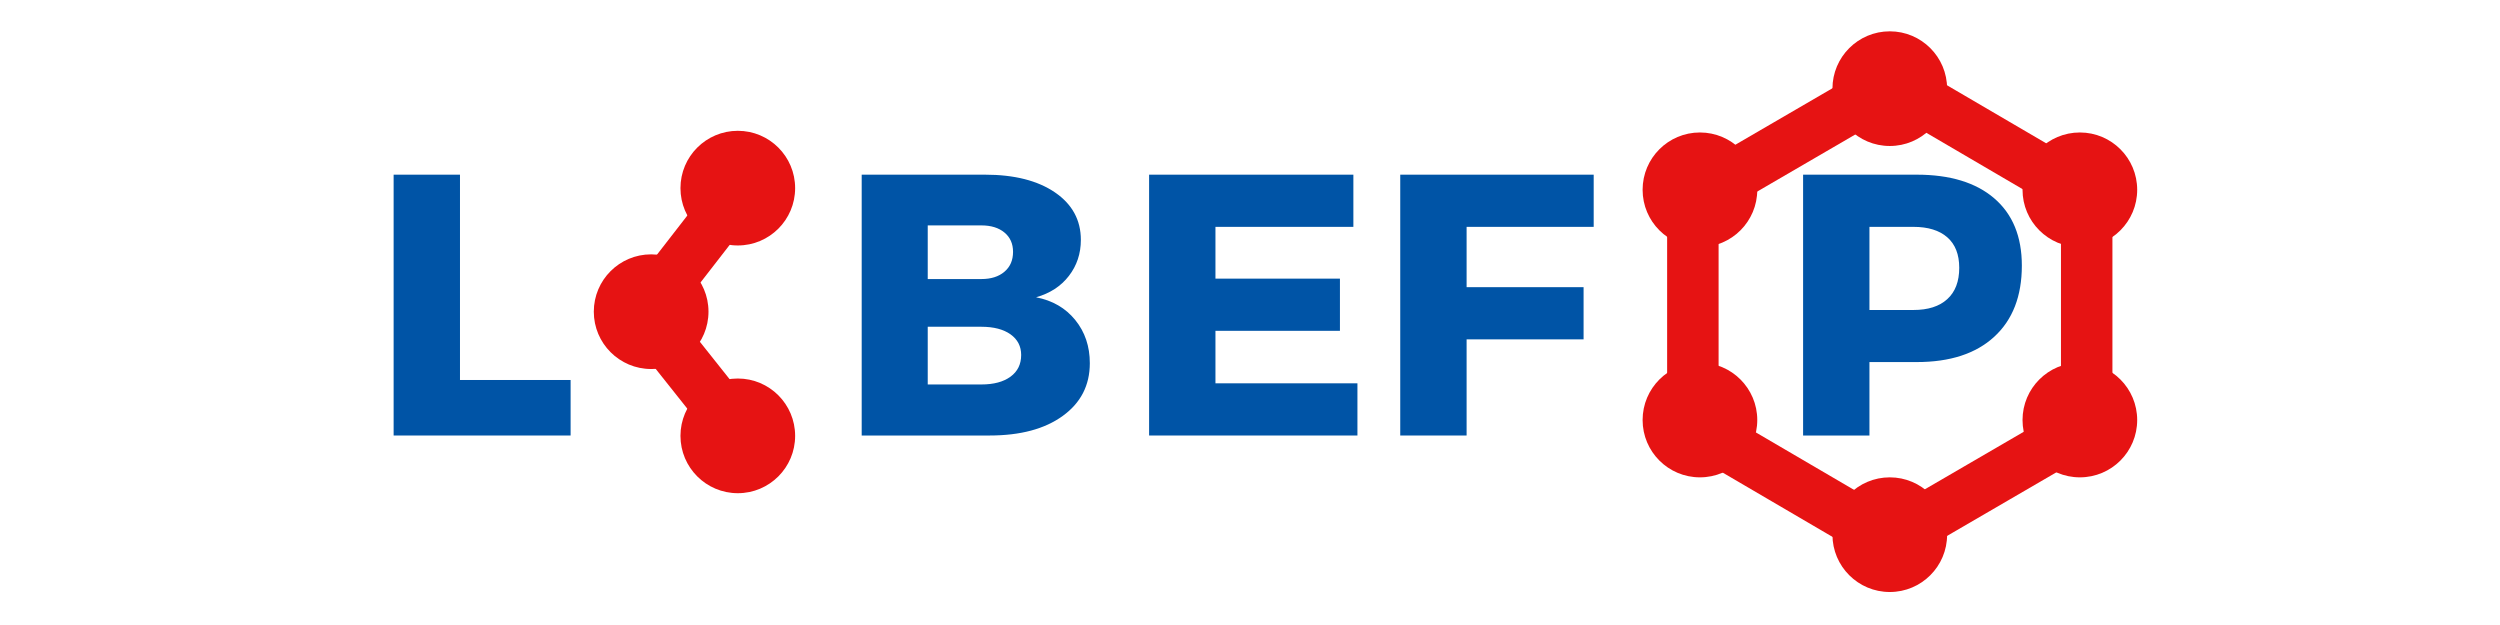 <svg xmlns="http://www.w3.org/2000/svg" xmlns:xlink="http://www.w3.org/1999/xlink" width="500" zoomAndPan="magnify" viewBox="0 0 375 93.75" height="125" preserveAspectRatio="xMidYMid meet" version="1.0"><defs><g/><clipPath id="6a82b6b1dc"><path d="M 91 28 L 113 28 L 113 52 L 91 52 Z M 91 28 " clip-rule="nonzero"/></clipPath><clipPath id="105be55221"><path d="M 91.758 46.949 L 106.305 28.199 L 112.402 32.93 L 97.859 51.68 Z M 91.758 46.949 " clip-rule="nonzero"/></clipPath><clipPath id="9cad1bc664"><path d="M 91.758 46.949 L 106.285 28.223 L 112.383 32.953 L 97.859 51.68 Z M 91.758 46.949 " clip-rule="nonzero"/></clipPath><clipPath id="4acfb6b8f0"><path d="M 91 42 L 113 42 L 113 66 L 91 66 Z M 91 42 " clip-rule="nonzero"/></clipPath><clipPath id="62d749230a"><path d="M 97.801 42.23 L 112.395 60.594 L 106.352 65.395 L 91.758 47.031 Z M 97.801 42.23 " clip-rule="nonzero"/></clipPath><clipPath id="d33c4b9667"><path d="M 97.801 42.23 L 112.379 60.574 L 106.34 65.379 L 91.758 47.031 Z M 97.801 42.23 " clip-rule="nonzero"/></clipPath><clipPath id="40656f400d"><path d="M 89.07 38.152 L 106.273 38.152 L 106.273 55.352 L 89.07 55.352 Z M 89.07 38.152 " clip-rule="nonzero"/></clipPath><clipPath id="af3cc7f736"><path d="M 97.672 38.152 C 92.922 38.152 89.07 42 89.07 46.75 C 89.07 51.5 92.922 55.352 97.672 55.352 C 102.422 55.352 106.273 51.5 106.273 46.75 C 106.273 42 102.422 38.152 97.672 38.152 Z M 97.672 38.152 " clip-rule="nonzero"/></clipPath><clipPath id="259573f690"><path d="M 102.07 19.621 L 119.27 19.621 L 119.27 36.82 L 102.07 36.82 Z M 102.07 19.621 " clip-rule="nonzero"/></clipPath><clipPath id="e15283de71"><path d="M 110.672 19.621 C 105.922 19.621 102.07 23.469 102.07 28.219 C 102.07 32.969 105.922 36.82 110.672 36.82 C 115.422 36.82 119.27 32.969 119.27 28.219 C 119.27 23.469 115.422 19.621 110.672 19.621 Z M 110.672 19.621 " clip-rule="nonzero"/></clipPath><clipPath id="2f13d8ec7a"><path d="M 102.07 56.777 L 119.27 56.777 L 119.27 73.98 L 102.07 73.98 Z M 102.07 56.777 " clip-rule="nonzero"/></clipPath><clipPath id="5b36bcf9fc"><path d="M 110.672 56.777 C 105.922 56.777 102.07 60.629 102.07 65.379 C 102.07 70.129 105.922 73.98 110.672 73.98 C 115.422 73.98 119.27 70.129 119.27 65.379 C 119.27 60.629 115.422 56.777 110.672 56.777 Z M 110.672 56.777 " clip-rule="nonzero"/></clipPath><clipPath id="1b642c85d4"><path d="M 274.867 71.602 L 292.066 71.602 L 292.066 88.801 L 274.867 88.801 Z M 274.867 71.602 " clip-rule="nonzero"/></clipPath><clipPath id="c613a796f1"><path d="M 283.469 71.602 C 278.719 71.602 274.867 75.453 274.867 80.203 C 274.867 84.953 278.719 88.801 283.469 88.801 C 288.219 88.801 292.066 84.953 292.066 80.203 C 292.066 75.453 288.219 71.602 283.469 71.602 Z M 283.469 71.602 " clip-rule="nonzero"/></clipPath><clipPath id="a7664e581d"><path d="M 274.867 4.699 L 292.066 4.699 L 292.066 21.898 L 274.867 21.898 Z M 274.867 4.699 " clip-rule="nonzero"/></clipPath><clipPath id="4be727b069"><path d="M 283.469 4.699 C 278.719 4.699 274.867 8.551 274.867 13.297 C 274.867 18.047 278.719 21.898 283.469 21.898 C 288.219 21.898 292.066 18.047 292.066 13.297 C 292.066 8.551 288.219 4.699 283.469 4.699 Z M 283.469 4.699 " clip-rule="nonzero"/></clipPath><clipPath id="7f014ea195"><path d="M 246.391 54.402 L 263.59 54.402 L 263.59 71.602 L 246.391 71.602 Z M 246.391 54.402 " clip-rule="nonzero"/></clipPath><clipPath id="02acf66c76"><path d="M 254.988 54.402 C 250.242 54.402 246.391 58.254 246.391 63.004 C 246.391 67.754 250.242 71.602 254.988 71.602 C 259.738 71.602 263.59 67.754 263.59 63.004 C 263.59 58.254 259.738 54.402 254.988 54.402 Z M 254.988 54.402 " clip-rule="nonzero"/></clipPath><clipPath id="78ab973eeb"><path d="M 303.379 54.402 L 320.578 54.402 L 320.578 71.602 L 303.379 71.602 Z M 303.379 54.402 " clip-rule="nonzero"/></clipPath><clipPath id="52035917e1"><path d="M 311.98 54.402 C 307.23 54.402 303.379 58.254 303.379 63.004 C 303.379 67.754 307.23 71.602 311.98 71.602 C 316.73 71.602 320.578 67.754 320.578 63.004 C 320.578 58.254 316.73 54.402 311.98 54.402 Z M 311.98 54.402 " clip-rule="nonzero"/></clipPath><clipPath id="e7831ed156"><path d="M 246.391 19.871 L 263.59 19.871 L 263.59 37.07 L 246.391 37.07 Z M 246.391 19.871 " clip-rule="nonzero"/></clipPath><clipPath id="46a45e1cc3"><path d="M 254.988 19.871 C 250.242 19.871 246.391 23.719 246.391 28.469 C 246.391 33.219 250.242 37.07 254.988 37.07 C 259.738 37.07 263.59 33.219 263.59 28.469 C 263.59 23.719 259.738 19.871 254.988 19.871 Z M 254.988 19.871 " clip-rule="nonzero"/></clipPath><clipPath id="d7b4aee95a"><path d="M 303.379 19.871 L 320.578 19.871 L 320.578 37.07 L 303.379 37.07 Z M 303.379 19.871 " clip-rule="nonzero"/></clipPath><clipPath id="14f9be3fd9"><path d="M 311.98 19.871 C 307.23 19.871 303.379 23.719 303.379 28.469 C 303.379 33.219 307.23 37.07 311.98 37.07 C 316.73 37.07 320.578 33.219 320.578 28.469 C 320.578 23.719 316.73 19.871 311.98 19.871 Z M 311.98 19.871 " clip-rule="nonzero"/></clipPath><clipPath id="5d4de9464a"><path d="M 250.07 34.23 L 257.789 34.23 L 257.789 57.93 L 250.07 57.93 Z M 250.07 34.23 " clip-rule="nonzero"/></clipPath><clipPath id="db0b051f06"><path d="M 309.145 33.562 L 316.863 33.562 L 316.863 57.262 L 309.145 57.262 Z M 309.145 33.562 " clip-rule="nonzero"/></clipPath><clipPath id="4ec0a1f570"><path d="M 286 63 L 311 63 L 311 82 L 286 82 Z M 286 63 " clip-rule="nonzero"/></clipPath><clipPath id="92760b18cf"><path d="M 286.109 74.918 L 306.621 62.984 L 310.504 69.656 L 289.992 81.59 Z M 286.109 74.918 " clip-rule="nonzero"/></clipPath><clipPath id="bcb7254915"><path d="M 286.109 74.918 L 306.598 63 L 310.477 69.672 L 289.992 81.59 Z M 286.109 74.918 " clip-rule="nonzero"/></clipPath><clipPath id="28037fdc8c"><path d="M 257 11 L 282 11 L 282 31 L 257 31 Z M 257 11 " clip-rule="nonzero"/></clipPath><clipPath id="9ec890040d"><path d="M 257.125 23.559 L 277.637 11.625 L 281.52 18.297 L 261.008 30.23 Z M 257.125 23.559 " clip-rule="nonzero"/></clipPath><clipPath id="95a77aa842"><path d="M 257.125 23.559 L 277.613 11.641 L 281.492 18.312 L 261.008 30.23 Z M 257.125 23.559 " clip-rule="nonzero"/></clipPath><clipPath id="d4627e6d9c"><path d="M 256 62 L 281 62 L 281 82 L 256 82 Z M 256 62 " clip-rule="nonzero"/></clipPath><clipPath id="9ac6896e4a"><path d="M 276.672 81.586 L 256.191 69.598 L 260.09 62.938 L 280.57 74.922 Z M 276.672 81.586 " clip-rule="nonzero"/></clipPath><clipPath id="df528b9d7c"><path d="M 276.672 81.586 L 256.219 69.613 L 260.117 62.953 L 280.57 74.922 Z M 276.672 81.586 " clip-rule="nonzero"/></clipPath><clipPath id="af1a39b33d"><path d="M 286 11 L 311 11 L 311 31 L 286 31 Z M 286 11 " clip-rule="nonzero"/></clipPath><clipPath id="0c9838a742"><path d="M 306.559 30.227 L 286.078 18.242 L 289.977 11.578 L 310.457 23.562 Z M 306.559 30.227 " clip-rule="nonzero"/></clipPath><clipPath id="baece81101"><path d="M 306.559 30.227 L 286.105 18.254 L 290.004 11.594 L 310.457 23.562 Z M 306.559 30.227 " clip-rule="nonzero"/></clipPath></defs><g fill="#0054a6" fill-opacity="1"><g transform="translate(168.459, 65.326)"><g><path d="M 34.547 -31.297 L 13.859 -31.297 L 13.859 -23.531 L 32.531 -23.531 L 32.531 -15.703 L 13.859 -15.703 L 13.859 -7.828 L 35.156 -7.828 L 35.156 0 L 3.906 0 L 3.906 -39.125 L 34.547 -39.125 Z M 34.547 -31.297 "/></g></g></g><g fill="#0054a6" fill-opacity="1"><g transform="translate(206.131, 65.326)"><g><path d="M 32.922 -31.297 L 13.859 -31.297 L 13.859 -22.25 L 31.406 -22.25 L 31.406 -14.422 L 13.859 -14.422 L 13.859 0 L 3.906 0 L 3.906 -39.125 L 32.922 -39.125 Z M 32.922 -31.297 "/></g></g></g><g clip-path="url(#6a82b6b1dc)"><g clip-path="url(#105be55221)"><g clip-path="url(#9cad1bc664)"><path fill="#e61313" d="M 91.758 46.949 L 106.285 28.223 L 112.383 32.953 L 97.859 51.68 Z M 91.758 46.949 " fill-opacity="1" fill-rule="nonzero"/></g></g></g><g clip-path="url(#4acfb6b8f0)"><g clip-path="url(#62d749230a)"><g clip-path="url(#d33c4b9667)"><path fill="#e61313" d="M 97.801 42.23 L 112.375 60.57 L 106.332 65.371 L 91.758 47.031 Z M 97.801 42.23 " fill-opacity="1" fill-rule="nonzero"/></g></g></g><g clip-path="url(#40656f400d)"><g clip-path="url(#af3cc7f736)"><path fill="#e61313" d="M 89.07 38.152 L 106.273 38.152 L 106.273 55.352 L 89.07 55.352 Z M 89.07 38.152 " fill-opacity="1" fill-rule="nonzero"/></g></g><g clip-path="url(#259573f690)"><g clip-path="url(#e15283de71)"><path fill="#e61313" d="M 102.07 19.621 L 119.27 19.621 L 119.27 36.82 L 102.07 36.82 Z M 102.07 19.621 " fill-opacity="1" fill-rule="nonzero"/></g></g><g clip-path="url(#2f13d8ec7a)"><g clip-path="url(#5b36bcf9fc)"><path fill="#e61313" d="M 102.07 56.777 L 119.27 56.777 L 119.27 73.98 L 102.07 73.98 Z M 102.07 56.777 " fill-opacity="1" fill-rule="nonzero"/></g></g><g fill="#0054a6" fill-opacity="1"><g transform="translate(55.138, 65.326)"><g><path d="M 13.859 -8.328 L 30.453 -8.328 L 30.453 0 L 3.906 0 L 3.906 -39.125 L 13.859 -39.125 Z M 13.859 -8.328 "/></g></g></g><g fill="#0054a6" fill-opacity="1"><g transform="translate(86.443, 65.326)"><g/></g></g><g fill="#0054a6" fill-opacity="1"><g transform="translate(99.41, 65.326)"><g/></g></g><g fill="#0054a6" fill-opacity="1"><g transform="translate(112.377, 65.326)"><g/></g></g><g fill="#0054a6" fill-opacity="1"><g transform="translate(125.348, 65.326)"><g><path d="M 3.906 -39.125 L 22.406 -39.125 C 26.801 -39.125 30.297 -38.238 32.891 -36.469 C 35.484 -34.695 36.781 -32.32 36.781 -29.344 C 36.781 -27.289 36.18 -25.488 34.984 -23.938 C 33.797 -22.395 32.156 -21.328 30.062 -20.734 C 32.531 -20.254 34.488 -19.117 35.938 -17.328 C 37.395 -15.535 38.125 -13.375 38.125 -10.844 C 38.125 -7.531 36.77 -4.895 34.062 -2.938 C 31.363 -0.977 27.703 0 23.078 0 L 3.906 0 Z M 13.812 -31.516 L 13.812 -23.469 L 21.859 -23.469 C 23.305 -23.469 24.457 -23.832 25.312 -24.562 C 26.176 -25.289 26.609 -26.285 26.609 -27.547 C 26.609 -28.773 26.176 -29.742 25.312 -30.453 C 24.457 -31.16 23.305 -31.516 21.859 -31.516 Z M 13.812 -16.312 L 13.812 -7.656 L 21.859 -7.656 C 23.711 -7.656 25.172 -8.047 26.234 -8.828 C 27.297 -9.609 27.828 -10.691 27.828 -12.078 C 27.828 -13.379 27.297 -14.41 26.234 -15.172 C 25.172 -15.93 23.711 -16.312 21.859 -16.312 Z M 13.812 -16.312 "/></g></g></g><g fill="#0054a6" fill-opacity="1"><g transform="translate(266.558, 65.326)"><g><path d="M 3.906 -39.125 L 20.953 -39.125 C 25.953 -39.125 29.828 -37.941 32.578 -35.578 C 35.336 -33.211 36.719 -29.848 36.719 -25.484 C 36.719 -20.898 35.336 -17.344 32.578 -14.812 C 29.828 -12.281 25.953 -11.016 20.953 -11.016 L 13.859 -11.016 L 13.859 0 L 3.906 0 Z M 13.859 -31.297 L 13.859 -18.828 L 20.453 -18.828 C 22.648 -18.828 24.344 -19.367 25.531 -20.453 C 26.727 -21.535 27.328 -23.102 27.328 -25.156 C 27.328 -27.164 26.727 -28.691 25.531 -29.734 C 24.344 -30.773 22.648 -31.297 20.453 -31.297 Z M 13.859 -31.297 "/></g></g></g><g clip-path="url(#1b642c85d4)"><g clip-path="url(#c613a796f1)"><path fill="#e61313" d="M 274.867 71.602 L 292.066 71.602 L 292.066 88.801 L 274.867 88.801 Z M 274.867 71.602 " fill-opacity="1" fill-rule="nonzero"/></g></g><g clip-path="url(#a7664e581d)"><g clip-path="url(#4be727b069)"><path fill="#e61313" d="M 274.867 4.699 L 292.066 4.699 L 292.066 21.898 L 274.867 21.898 Z M 274.867 4.699 " fill-opacity="1" fill-rule="nonzero"/></g></g><g clip-path="url(#7f014ea195)"><g clip-path="url(#02acf66c76)"><path fill="#e61313" d="M 246.391 54.402 L 263.59 54.402 L 263.59 71.602 L 246.391 71.602 Z M 246.391 54.402 " fill-opacity="1" fill-rule="nonzero"/></g></g><g clip-path="url(#78ab973eeb)"><g clip-path="url(#52035917e1)"><path fill="#e61313" d="M 303.379 54.402 L 320.578 54.402 L 320.578 71.602 L 303.379 71.602 Z M 303.379 54.402 " fill-opacity="1" fill-rule="nonzero"/></g></g><g clip-path="url(#e7831ed156)"><g clip-path="url(#46a45e1cc3)"><path fill="#e61313" d="M 246.391 19.871 L 263.59 19.871 L 263.59 37.07 L 246.391 37.07 Z M 246.391 19.871 " fill-opacity="1" fill-rule="nonzero"/></g></g><g clip-path="url(#d7b4aee95a)"><g clip-path="url(#14f9be3fd9)"><path fill="#e61313" d="M 303.379 19.871 L 320.578 19.871 L 320.578 37.07 L 303.379 37.07 Z M 303.379 19.871 " fill-opacity="1" fill-rule="nonzero"/></g></g><g clip-path="url(#5d4de9464a)"><path fill="#e61313" d="M 250.07 57.93 L 250.07 34.23 L 257.789 34.23 L 257.789 57.93 Z M 250.07 57.93 " fill-opacity="1" fill-rule="nonzero"/></g><g clip-path="url(#db0b051f06)"><path fill="#e61313" d="M 309.145 57.262 L 309.145 33.562 L 316.863 33.562 L 316.863 57.262 Z M 309.145 57.262 " fill-opacity="1" fill-rule="nonzero"/></g><g clip-path="url(#4ec0a1f570)"><g clip-path="url(#92760b18cf)"><g clip-path="url(#bcb7254915)"><path fill="#e61313" d="M 286.109 74.918 L 306.594 63 L 310.477 69.672 L 289.992 81.59 Z M 286.109 74.918 " fill-opacity="1" fill-rule="nonzero"/></g></g></g><g clip-path="url(#28037fdc8c)"><g clip-path="url(#9ec890040d)"><g clip-path="url(#95a77aa842)"><path fill="#e61313" d="M 257.125 23.559 L 277.609 11.641 L 281.492 18.312 L 261.008 30.23 Z M 257.125 23.559 " fill-opacity="1" fill-rule="nonzero"/></g></g></g><g clip-path="url(#d4627e6d9c)"><g clip-path="url(#9ac6896e4a)"><g clip-path="url(#df528b9d7c)"><path fill="#e61313" d="M 276.672 81.586 L 256.219 69.613 L 260.117 62.953 L 280.57 74.922 Z M 276.672 81.586 " fill-opacity="1" fill-rule="nonzero"/></g></g></g><g clip-path="url(#af1a39b33d)"><g clip-path="url(#0c9838a742)"><g clip-path="url(#baece81101)"><path fill="#e61313" d="M 306.559 30.227 L 286.105 18.254 L 290.004 11.594 L 310.457 23.562 Z M 306.559 30.227 " fill-opacity="1" fill-rule="nonzero"/></g></g></g></svg>